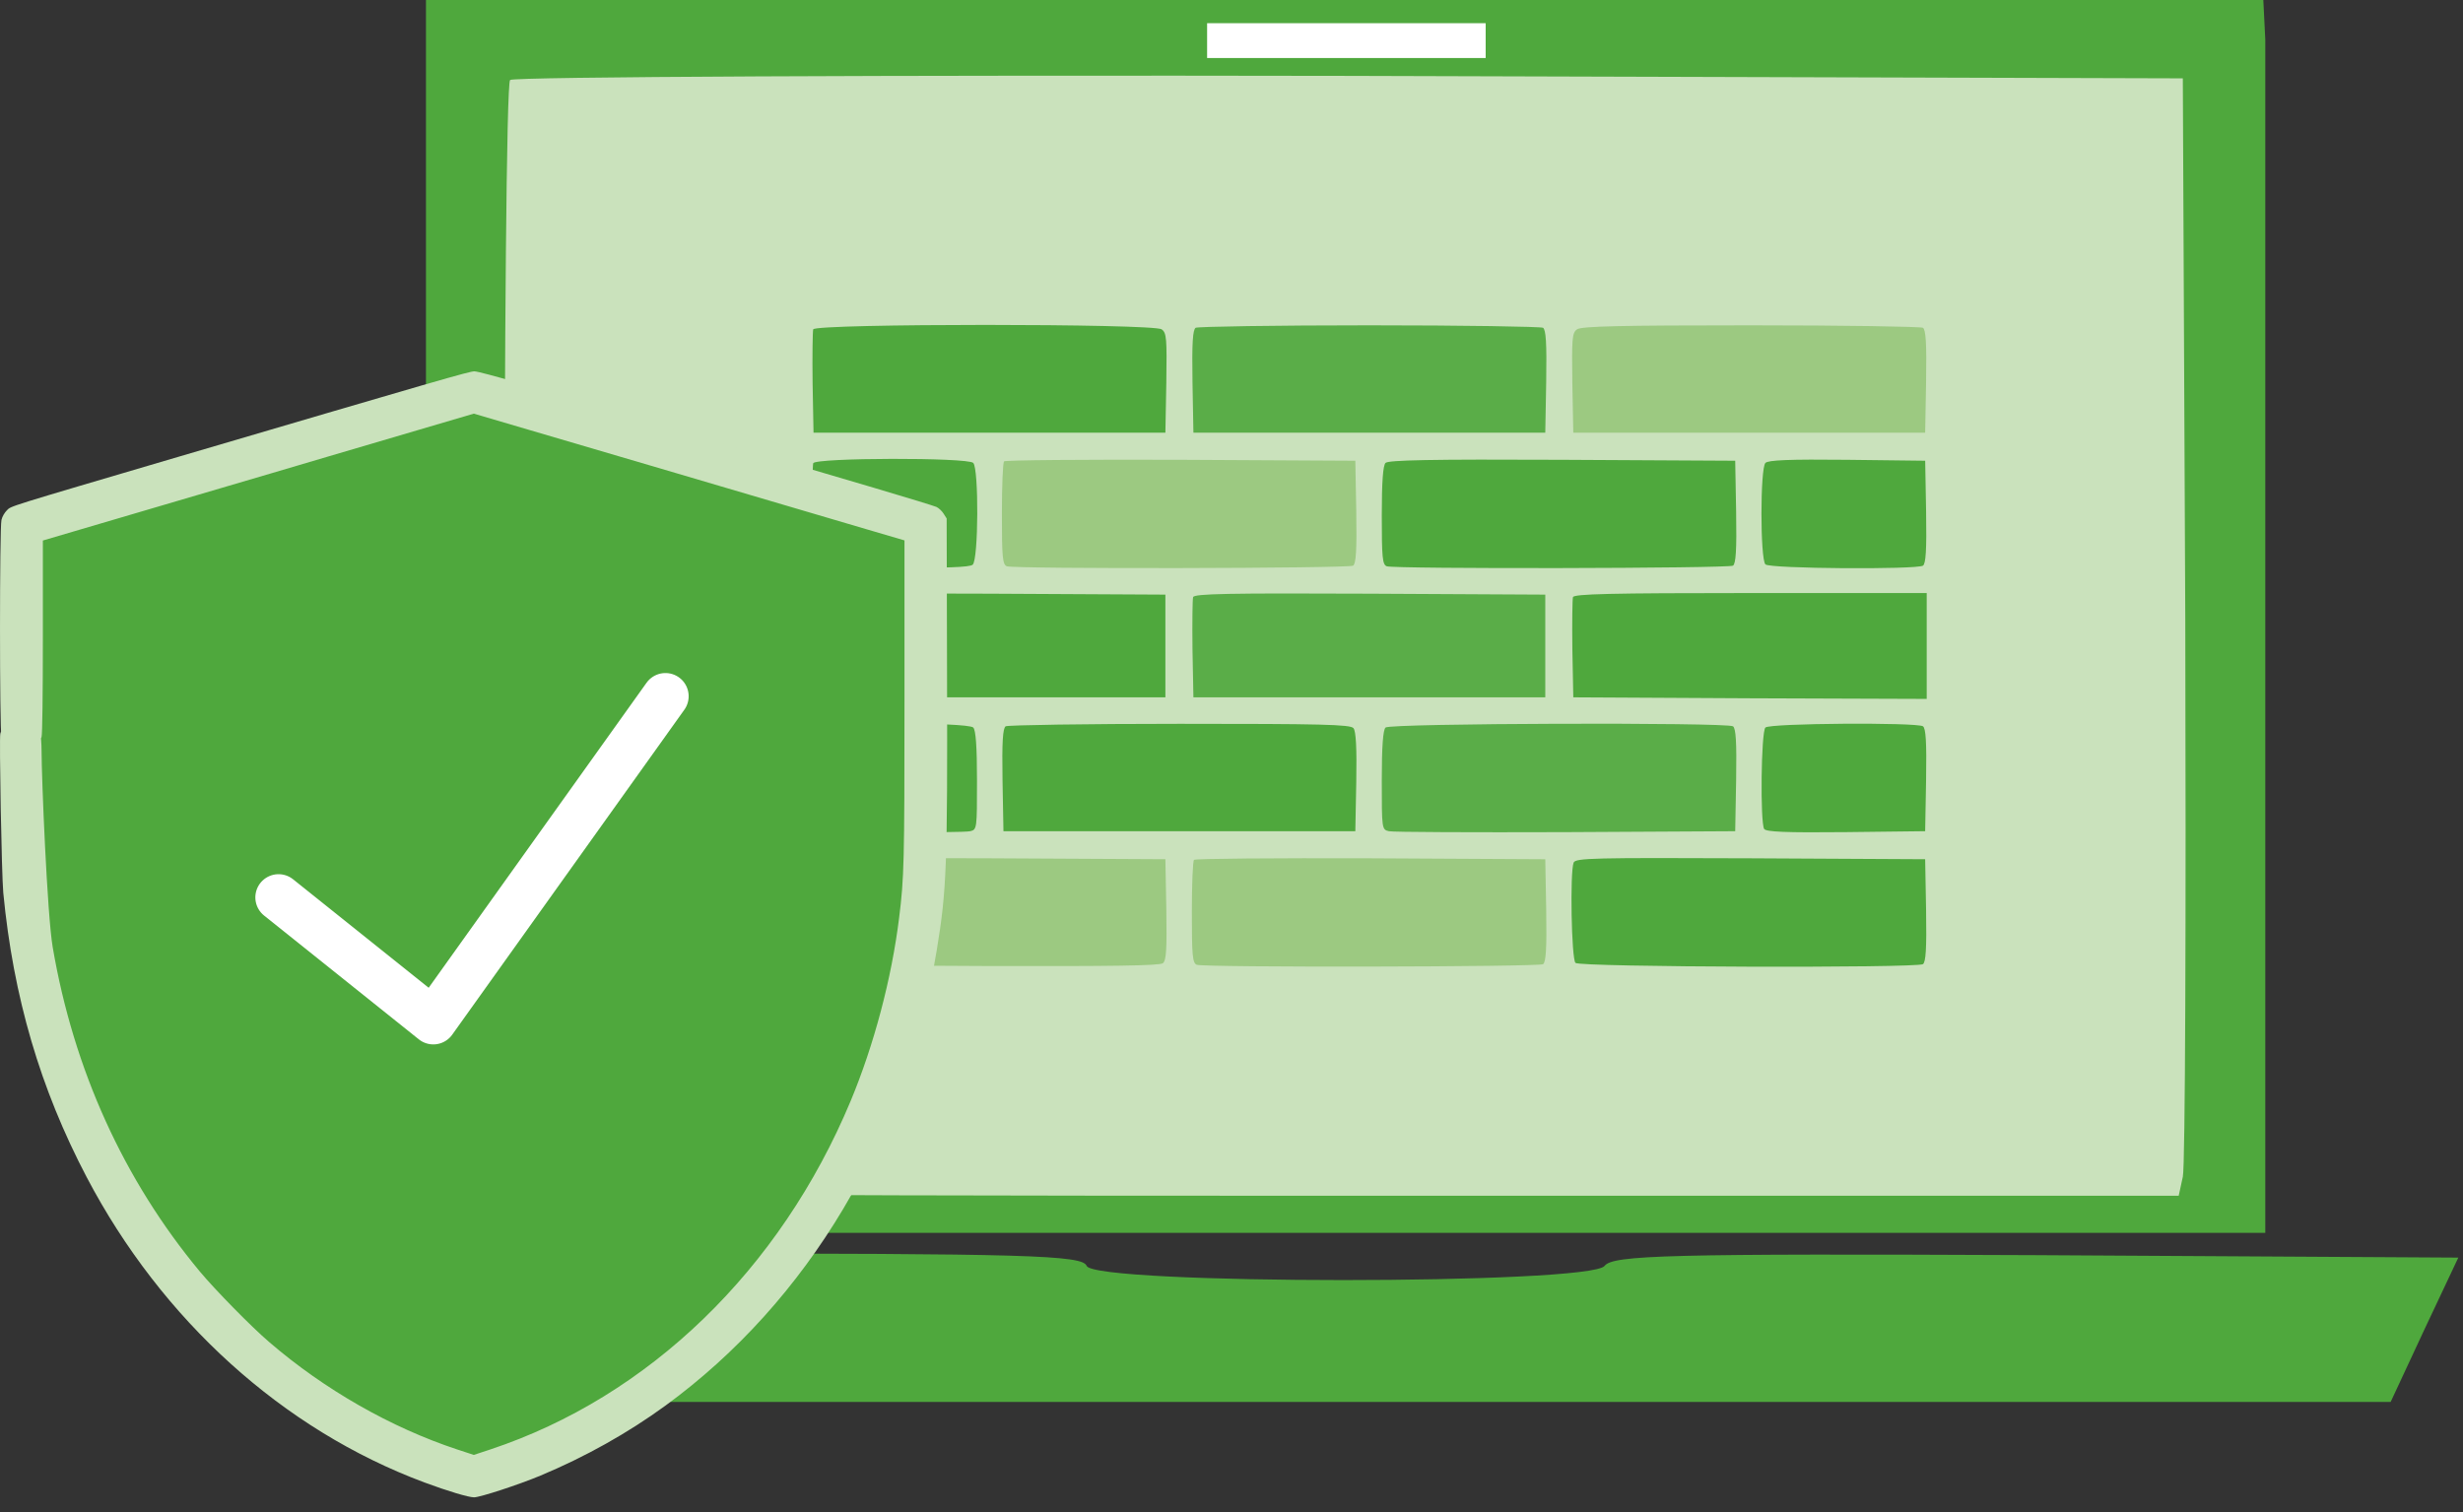 <svg xmlns="http://www.w3.org/2000/svg" width="114" height="70" viewBox="0 0 114 70" fill="none"><rect x="0" y="0" width="114" height="70" fill="#333333" stroke="none"/><path d="M103.145 1.074H21.488V55.87H103.145V1.074Z" fill="#CAE2BC"></path><path d="M19.716 0V1.833V29.473V57.074H62.283H104.849V29.473V1.833L104.758 7.24792e-05H104.221L102.712 0H62.283H21.854H19.716ZM67.933 1.795C68.047 2.176 66.749 2.291 62.321 2.291C57.014 2.291 56.06 2.138 56.823 1.375C56.976 1.26 59.496 1.184 62.435 1.222C66.253 1.298 67.818 1.451 67.933 1.795ZM101.146 28.633C101.184 42.376 101.146 54.02 101.032 54.478L100.841 55.356H62.321C27.542 55.356 23.801 55.28 23.572 54.745C23.266 53.906 23.266 4.009 23.61 3.703C23.724 3.551 41.209 3.474 62.435 3.513L101.032 3.627L101.146 28.633Z" fill="#4FA83D"></path><path d="M11.66 60.013C12.157 61.12 12.844 62.686 13.264 63.449L13.951 64.9H62.282H110.652L112.217 61.54L113.783 58.219L94.236 58.105C77.171 58.028 74.652 58.105 74.27 58.601C73.621 59.479 50.639 59.479 50.295 58.601C50.104 58.105 47.546 58.028 30.405 58.028H10.744L11.66 60.013Z" fill="#4FA83D"></path><rect x="55.871" y="1.074" width="12.893" height="1.612" fill="white"></rect><path d="M37.639 15.247C37.611 15.348 37.596 16.472 37.611 17.726L37.654 20.032H45.797H53.94L53.983 17.726C54.012 15.68 53.998 15.406 53.767 15.247C53.407 14.973 37.755 14.973 37.639 15.247Z" fill="#4FA83D"></path><path d="M55.338 15.175C55.208 15.276 55.165 15.867 55.194 17.669L55.237 20.032H63.38H71.523L71.566 17.669C71.595 15.867 71.552 15.276 71.422 15.175C71.321 15.118 67.704 15.06 63.38 15.06C59.056 15.06 55.439 15.118 55.338 15.175Z" fill="#4FA83D" fill-opacity="0.91"></path><path d="M72.993 15.247C72.762 15.406 72.748 15.68 72.776 17.726L72.82 20.032H80.963H89.106L89.149 17.669C89.178 15.867 89.135 15.276 89.005 15.175C88.904 15.118 85.315 15.06 81.02 15.06C74.996 15.06 73.18 15.103 72.993 15.247Z" fill="#59A52C" fill-opacity="0.41"></path><path d="M37.639 21.445C37.611 21.546 37.596 22.67 37.611 23.924L37.654 26.23L41.242 26.273C43.765 26.302 44.889 26.259 45.019 26.143C45.292 25.927 45.307 21.69 45.047 21.43C44.788 21.171 37.74 21.186 37.639 21.445Z" fill="#4FA83D"></path><path d="M46.474 21.358C46.417 21.401 46.373 22.496 46.373 23.794C46.373 25.782 46.402 26.143 46.604 26.215C46.95 26.345 62.414 26.316 62.631 26.186C62.76 26.085 62.804 25.494 62.775 23.693L62.731 21.329L54.646 21.286C50.207 21.271 46.518 21.3 46.474 21.358Z" fill="#59A52C" fill-opacity="0.41"></path><path d="M64.129 21.43C64.014 21.545 63.956 22.295 63.956 23.866C63.956 25.797 63.985 26.143 64.187 26.215C64.532 26.345 79.997 26.316 80.213 26.186C80.343 26.085 80.386 25.494 80.357 23.693L80.314 21.329L72.315 21.286C66.204 21.257 64.259 21.3 64.129 21.43Z" fill="#4FA83D"></path><path d="M81.713 21.43C81.468 21.675 81.468 25.884 81.713 26.128C81.915 26.33 88.689 26.373 89.006 26.186C89.135 26.085 89.179 25.494 89.15 23.693L89.107 21.329L85.504 21.286C82.808 21.257 81.843 21.3 81.713 21.43Z" fill="#4FA83D"></path><path d="M37.639 27.642C37.611 27.743 37.596 28.824 37.611 30.049L37.654 32.283H45.797H53.94V29.905V27.527L45.826 27.484C39.282 27.455 37.697 27.484 37.639 27.642Z" fill="#4FA83D"></path><path d="M55.223 27.642C55.194 27.743 55.18 28.824 55.194 30.049L55.237 32.283H63.38H71.523V29.905V27.527L63.409 27.484C56.866 27.455 55.281 27.484 55.223 27.642Z" fill="#4FA83D" fill-opacity="0.91"></path><path d="M72.805 27.642C72.777 27.742 72.762 28.823 72.777 30.049L72.82 32.282L81.006 32.326L89.178 32.355V29.904V27.454H81.035C74.506 27.454 72.863 27.497 72.805 27.642Z" fill="#4FA83D"></path><path d="M37.639 33.695C37.611 33.796 37.596 34.92 37.611 36.174L37.654 38.48L41.113 38.523C43.015 38.537 44.716 38.523 44.903 38.48C45.22 38.408 45.22 38.364 45.22 36.13C45.22 34.545 45.163 33.796 45.047 33.68C44.788 33.421 37.74 33.435 37.639 33.695Z" fill="#4FA83D"></path><path d="M46.546 33.623C46.416 33.724 46.373 34.315 46.402 36.117L46.445 38.48H54.588H62.731L62.775 36.189C62.803 34.632 62.76 33.84 62.645 33.71C62.515 33.537 61.132 33.508 54.603 33.508C50.279 33.508 46.647 33.566 46.546 33.623Z" fill="#4FA83D"></path><path d="M64.129 33.68C64.014 33.796 63.956 34.545 63.956 36.13C63.956 38.364 63.956 38.408 64.287 38.48C64.46 38.523 68.136 38.537 72.459 38.523L80.314 38.48L80.357 36.116C80.386 34.315 80.343 33.724 80.213 33.623C79.896 33.435 64.331 33.479 64.129 33.68Z" fill="#4FA83D" fill-opacity="0.91"></path><path d="M81.712 33.68C81.511 33.882 81.467 38.075 81.655 38.378C81.756 38.508 82.606 38.551 85.445 38.522L89.106 38.479L89.149 36.115C89.178 34.314 89.135 33.723 89.005 33.622C88.688 33.435 81.914 33.478 81.712 33.68Z" fill="#4FA83D"></path><path d="M37.639 39.893C37.611 39.993 37.596 41.118 37.611 42.371L37.654 44.678L45.638 44.721C51.49 44.735 53.666 44.706 53.825 44.591C53.983 44.461 54.012 43.942 53.983 42.098L53.94 39.777L45.826 39.734C39.282 39.705 37.697 39.734 37.639 39.893Z" fill="#59A52C" fill-opacity="0.41"></path><path d="M55.266 39.806C55.208 39.85 55.165 40.945 55.165 42.242C55.165 44.231 55.194 44.591 55.396 44.663C55.742 44.793 71.206 44.764 71.422 44.635C71.552 44.534 71.595 43.943 71.566 42.141L71.523 39.778L63.438 39.734C58.999 39.72 55.309 39.749 55.266 39.806Z" fill="#59A52C" fill-opacity="0.41"></path><path d="M72.835 39.935C72.662 40.382 72.734 44.389 72.921 44.576C73.123 44.778 88.688 44.821 89.005 44.634C89.135 44.533 89.178 43.942 89.149 42.141L89.106 39.777L81.021 39.734C73.728 39.705 72.921 39.719 72.835 39.935Z" fill="#4FA83D"></path><path d="M1.711 24.041L21.919 18.561L42.811 25.069V41.509L38.358 56.236L29.796 64.799L21.919 67.881L15.754 66.168L9.931 60.688L5.479 55.209L1.711 45.619V37.399V24.041Z" fill="#4FA83D"></path><path d="M23.906 17.701C24.849 17.984 25.93 18.302 26.308 18.416C27.354 18.722 37.444 21.695 40.477 22.59C41.942 23.023 43.233 23.419 43.342 23.467C43.456 23.521 43.606 23.665 43.678 23.785L43.816 24.002L43.834 31.299C43.858 40.092 43.816 41.203 43.36 43.972C41.936 52.651 37.42 60.236 30.801 65.071C29.053 66.344 27.101 67.438 25.023 68.308C24.002 68.735 22.218 69.317 21.942 69.317C21.684 69.317 20.723 69.029 19.642 68.627C13.095 66.188 7.491 61.119 4.014 54.5C1.864 50.404 0.615 46.158 0.152 41.329C0.074 40.47 -0.04 34.164 0.014 33.966C0.152 33.461 0.717 33.137 1.203 33.281C1.503 33.371 1.78 33.647 1.864 33.936C1.894 34.056 1.924 34.428 1.924 34.758C1.924 35.96 2.182 42.344 2.44 43.852C3.407 49.515 5.732 54.633 9.257 58.873C9.954 59.708 11.648 61.437 12.459 62.128C15.011 64.326 18.092 66.086 21.161 67.101L21.93 67.353L22.693 67.101C30.032 64.663 36.11 58.783 39.372 50.969C40.453 48.374 41.27 45.299 41.618 42.47C41.846 40.627 41.864 39.96 41.864 32.41V25.017L40.104 24.5C39.143 24.218 34.657 22.897 30.14 21.563L21.93 19.149L19.419 19.888C18.038 20.296 16.14 20.855 15.197 21.131C14.254 21.407 13.095 21.749 12.615 21.894C12.134 22.032 9.546 22.794 6.861 23.587L1.984 25.023V29.467C1.984 32.2 1.96 33.99 1.924 34.116C1.84 34.41 1.539 34.699 1.227 34.783C0.999 34.849 0.921 34.843 0.705 34.758C0.374 34.632 0.152 34.398 0.068 34.092C-0.022 33.755 -0.022 24.428 0.068 24.068C0.104 23.912 0.212 23.731 0.32 23.623C0.53 23.419 0.2 23.521 8.23 21.155C20.356 17.587 21.738 17.185 21.96 17.191C22.086 17.191 22.963 17.425 23.906 17.701Z" fill="#CAE2BC"></path><path d="M12.893 41.544L20.056 47.275L30.8 32.232" stroke="white" stroke-width="2.149" stroke-linecap="round" stroke-linejoin="round"></path></svg>